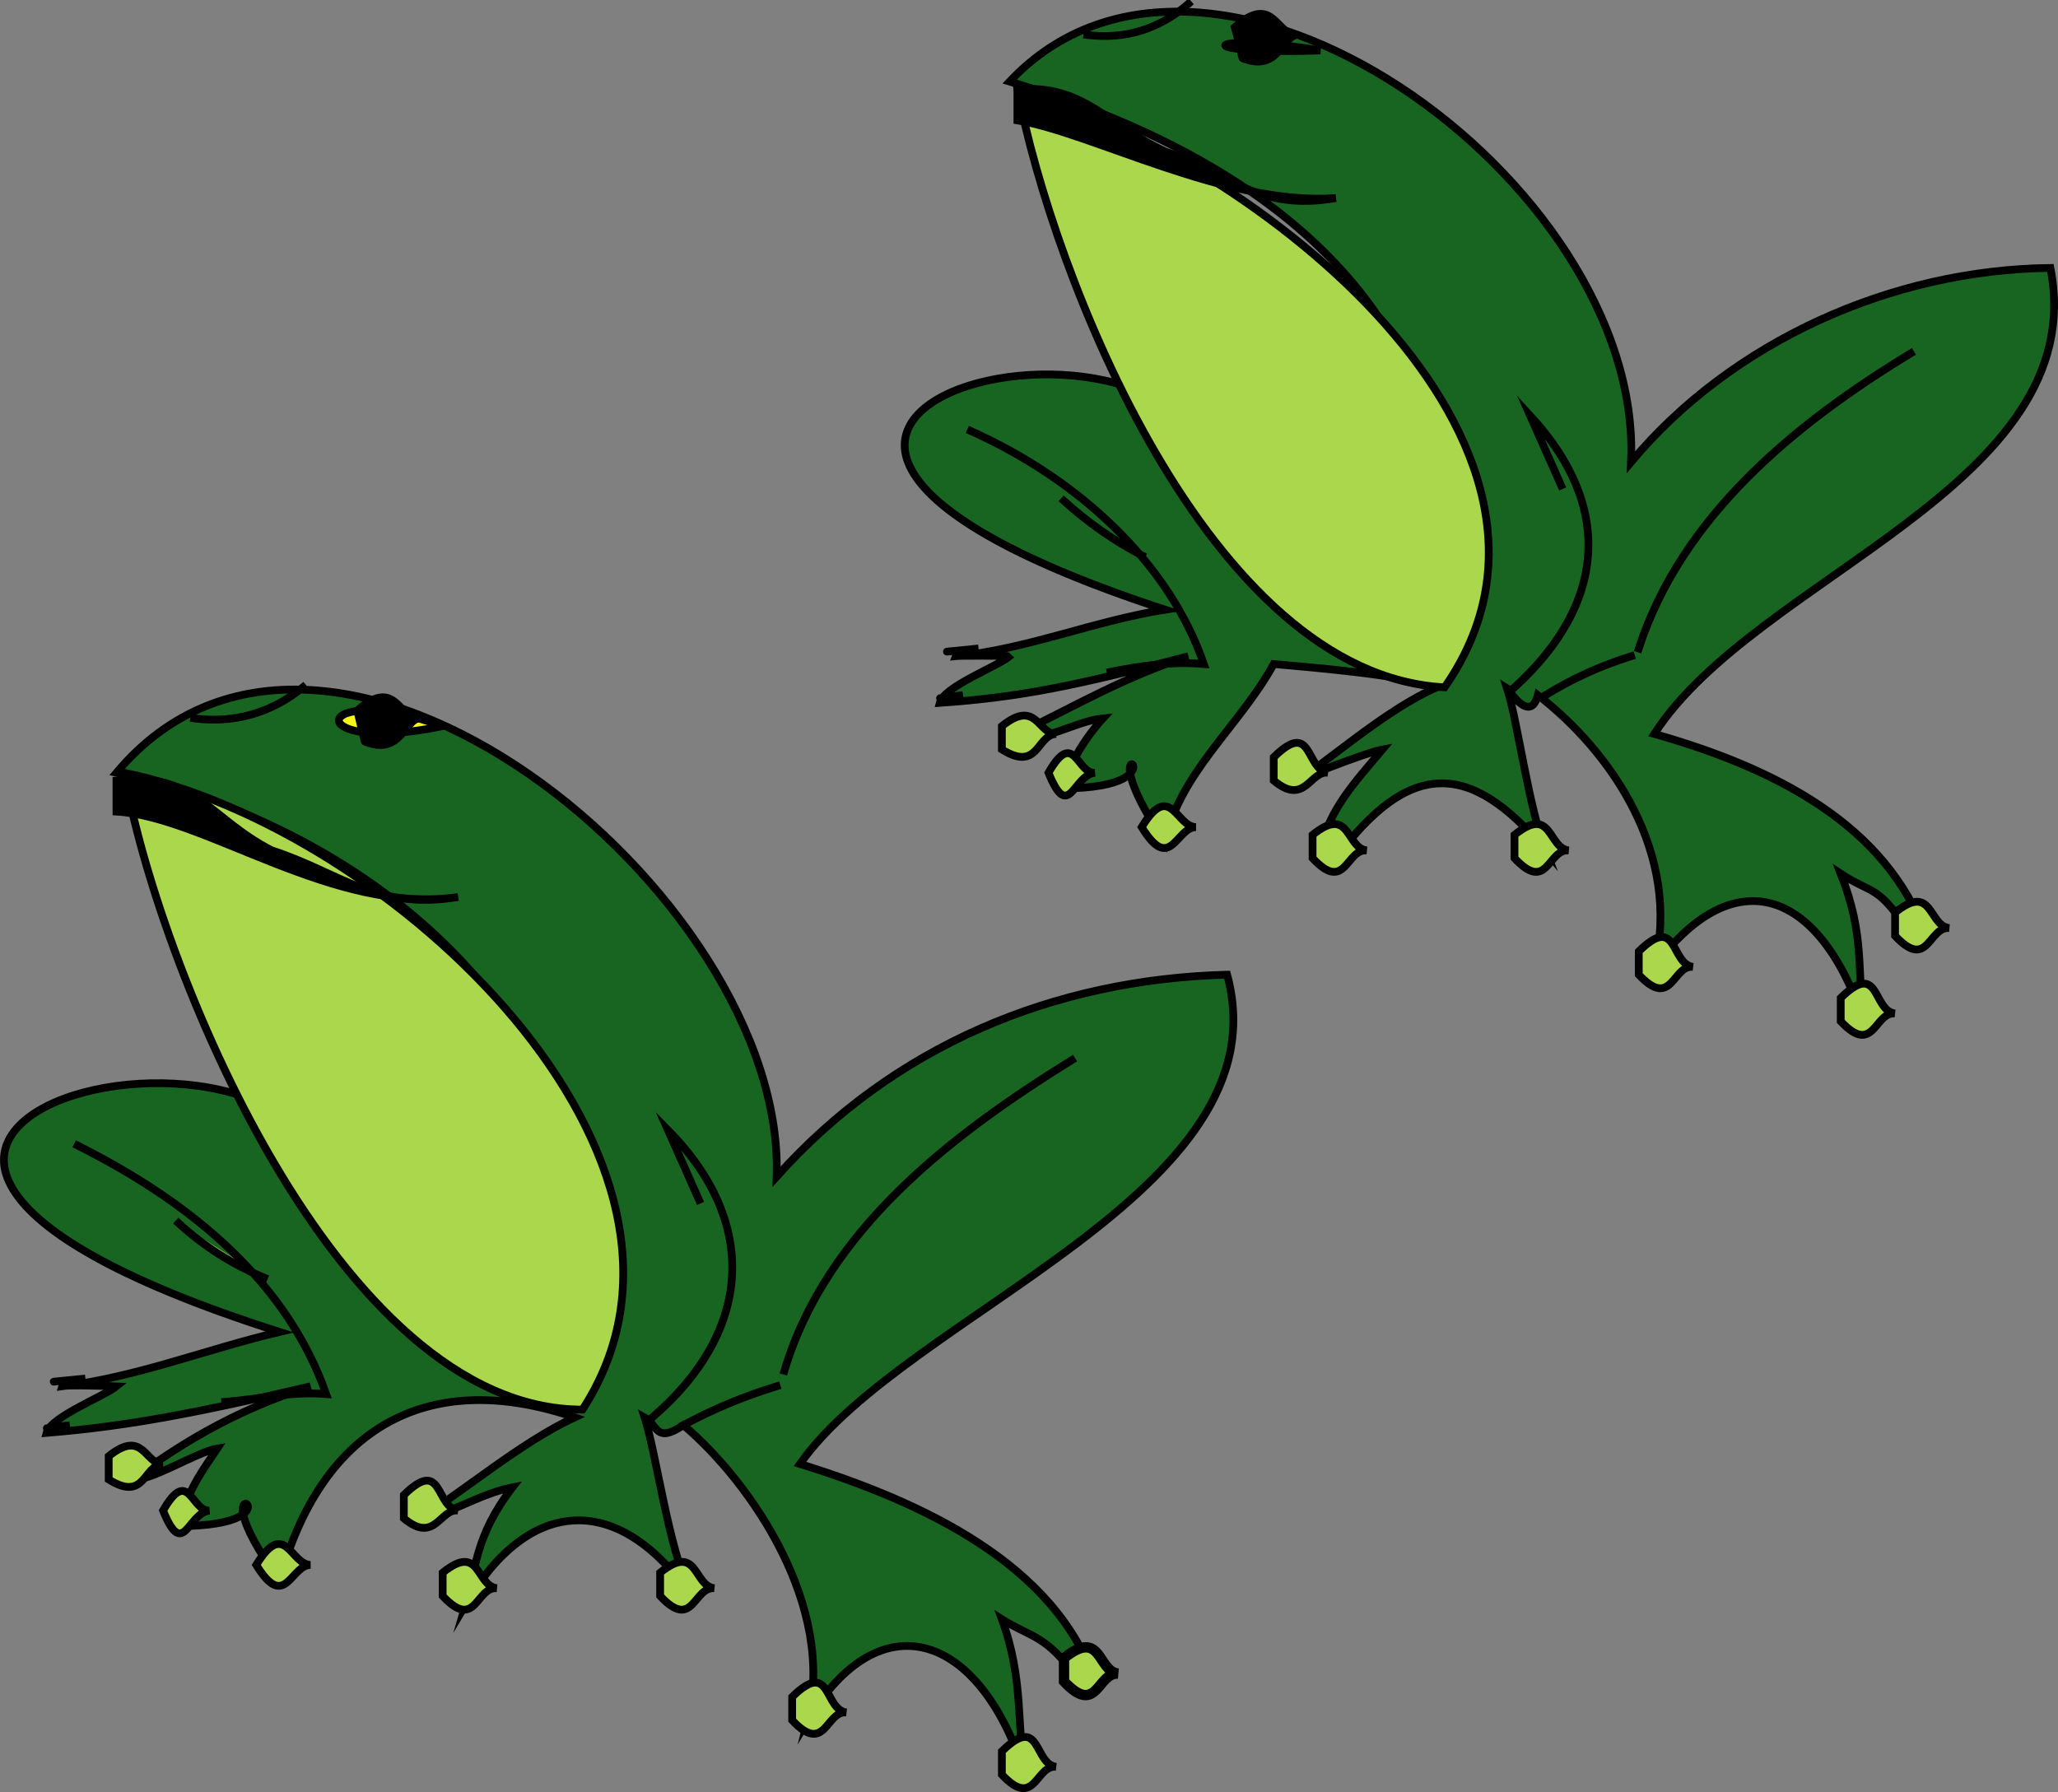 <svg xmlns="http://www.w3.org/2000/svg" xmlns:xlink="http://www.w3.org/1999/xlink" version="1.1" id="Layer_1" x="0px" y="0px" enable-background="new 0 0 822.05 841.89" xml:space="preserve" viewBox="312.15 335.89 198.73 173.06">
<rect x="312.15" y="335.89" width="198.73" height="173.06" fill="#808080" stroke="none"/>
<path fill-rule="evenodd" clip-rule="evenodd" fill="#186522" stroke="#000000" stroke-width="0.75" stroke-linecap="square" stroke-miterlimit="10" d="  M430.648,430.015c-16.769,0.443-32.212,6.881-43.502,19.5c0.915-27.38-43.454-63.274-63.75-39c23.072,5.119,44.095,21.7,45,45  c0.997,25.66-16.572,10.52-24,0c5.107-28.226-70.359-11.711-5.25,9c-7.083,1.668-13.719,4.351-21,5.25  c0.047-0.166,4.924-0.02,5.25,0c-1.194,0.967-6.362,2.95-6.75,4.5c7.971-0.663,14.229-1.875,25.5-4.5  c-7.629,2.411-12.842,5.774-17.25,9c1.666,0.276,6.254-2.666,8.25-3c-0.796,1.233-4.112,5.512-3,7.5  c12.415-0.349,0.041-7.143,9,5.25c3.915-14.37,13.942-20.707,28.5-15.75c-5.291,2.443-11.159,7.497-15,9.75  c2.609-0.135,5.633-2.339,9-3c-3.66,4.726-3.548,8.025-4.5,11.25c6.126-10.426,14.792-10.781,21.75-0.75  c-2.244-4.838-3.324-13.545-4.5-17.25c1.294,0.696,1.011,2.598,3.75,0.75c6.637,5.646,14.725,17.553,12,28.5  c6.928-11.584,16.577-8.644,21,5.25c-0.86-4.67-0.088-9.131-2.25-15c2.91,1.819,4.304,1.437,7.5,6c0.5,0,1,0,1.5,0  c-3.849-11.363-16.715-17.35-28.5-21C399.655,462.663,436.366,451.066,430.648,430.015z M341.396,445.015  C340.51,446.659,341.05,445.657,341.396,445.015L341.396,445.015z M345.896,454.015  C345.896,453.015,345.896,453.015,345.896,454.015L345.896,454.015z"/>
<path fill-rule="evenodd" clip-rule="evenodd" fill="#ABD74C" d="M329.396,454.015c2.805,1.888,5.038,3.923,8.25,5.25  C334.896,457.515,332.146,455.765,329.396,454.015z"/>
<path fill="none" stroke="#000000" stroke-width="0.75" stroke-linecap="square" stroke-miterlimit="10" d="M329.396,454.015  c2.439,2.236,5.19,3.986,8.25,5.25"/>
<path fill-rule="evenodd" clip-rule="evenodd" fill="#ABD74C" stroke="#000000" stroke-width="0.75" stroke-linecap="square" stroke-miterlimit="10" d="  M324.146,475.765C320.023,475.765,320.023,475.765,324.146,475.765L324.146,475.765z"/>
<path fill="none" stroke="#000000" stroke-width="0.75" stroke-linecap="square" stroke-miterlimit="10" d="M387.146,469.765  c-3.154,0.963-6.154,2.209-9,3.75"/>
<path fill="none" stroke="#000000" stroke-width="0.75" stroke-linecap="square" stroke-miterlimit="10" d="M387.896,468.265  c4.055-13.576,16.121-22.781,27.75-30"/>
<path fill="none" stroke="#000000" stroke-width="0.75" stroke-linecap="square" stroke-miterlimit="10" d="M379.646,451.765  c-1-2.25-2-4.5-3-6.75c8.945,9.056,8.048,19.556-1.5,27.75"/>
<path fill="none" stroke="#000000" stroke-width="0.75" stroke-linecap="square" stroke-miterlimit="10" d="M319.646,446.515  c11.245,5.64,20.251,13.332,24,24c-3.375-0.285-6.48,0.5-9.75,0.75"/>
<path fill-rule="evenodd" clip-rule="evenodd" fill="#ABD74C" stroke="#000000" stroke-width="0.75" stroke-linecap="square" stroke-miterlimit="10" d="  M393.896,501.265c-1.978-0.236-2.038,4.185-5.25,0.75c0-0.75,0-1.5,0-2.25C392.45,496.028,391.683,501,393.896,501.265z"/>
<path fill-rule="evenodd" clip-rule="evenodd" fill="#ABD74C" stroke="#000000" stroke-width="0.75" stroke-linecap="square" stroke-miterlimit="10" d="  M414.146,506.515c-1.978-0.236-2.038,4.185-5.25,0.75c0-0.75,0-1.5,0-2.25C412.7,501.278,411.933,506.25,414.146,506.515z"/>
<path fill-rule="evenodd" clip-rule="evenodd" fill="#ABD74C" stroke="#000000" stroke-linecap="square" stroke-miterlimit="10" d="  M420.148,497.515c-2.035-0.185-2.039,4.185-5.252,0.75c0-0.75,0-1.5,0-2.25C418.562,493.051,418.108,497.331,420.148,497.515z"/>
<path fill-rule="evenodd" clip-rule="evenodd" fill="#ABD74C" stroke="#000000" stroke-width="0.75" stroke-linecap="square" stroke-miterlimit="10" d="  M381.146,489.265c-2.035-0.185-2.037,4.186-5.25,0.75c0-0.75,0-1.5,0-2.25C379.562,484.8,379.106,489.081,381.146,489.265z"/>
<path fill-rule="evenodd" clip-rule="evenodd" fill="#ABD74C" stroke="#000000" stroke-width="0.75" stroke-linecap="square" stroke-miterlimit="10" d="  M360.146,489.265c-2.035-0.185-2.037,4.186-5.25,0.75c0-0.75,0-1.5,0-2.25C358.562,484.8,358.106,489.081,360.146,489.265z"/>
<path fill-rule="evenodd" clip-rule="evenodd" fill="#ABD74C" stroke="#000000" stroke-width="0.75" stroke-linecap="square" stroke-miterlimit="10" d="  M356.396,481.765c-1.737-0.252-2.245,3.287-5.25,0.75c0-0.75,0-1.5,0-2.25C354.939,476.538,354.152,481.44,356.396,481.765z"/>
<path fill-rule="evenodd" clip-rule="evenodd" fill="#ABD74C" stroke="#000000" stroke-width="0.75" stroke-linecap="square" stroke-miterlimit="10" d="  M342.146,487.015c-1.928,0-2.47,4.544-5.25,0C339.677,482.471,340.219,487.015,342.146,487.015z"/>
<path fill-rule="evenodd" clip-rule="evenodd" fill="#ABD74C" stroke="#000000" stroke-width="0.75" stroke-linecap="square" stroke-miterlimit="10" d="  M332.396,481.765c-2.111,0.187-2.52,4.867-4.5,0C330.378,477.429,330.637,481.921,332.396,481.765z"/>
<path fill-rule="evenodd" clip-rule="evenodd" fill="#ABD74C" stroke="#000000" stroke-width="0.75" stroke-linecap="square" stroke-miterlimit="10" d="  M327.896,477.265c-1.921,0.081-1.69,3.725-5.25,1.5c0-0.75,0-1.5,0-2.25C326.002,473.811,326.148,477.339,327.896,477.265z"/>
<path fill-rule="evenodd" clip-rule="evenodd" fill="#ABD74C" stroke="#000000" stroke-width="0.75" stroke-linecap="square" stroke-miterlimit="10" d="  M320.396,469.015C316.589,469.394,316.049,469.448,320.396,469.015L320.396,469.015z"/>
<path fill-rule="evenodd" clip-rule="evenodd" fill="#ABD74C" stroke="#000000" stroke-width="0.75" stroke-linecap="square" stroke-miterlimit="10" d="  M318.896,473.515C315.647,473.958,315.894,473.924,318.896,473.515L318.896,473.515z"/>
<path fill-rule="evenodd" clip-rule="evenodd" fill="#F7F619" stroke="#000000" stroke-width="0.75" stroke-linecap="square" stroke-miterlimit="10" d="  M354.896,406.015C340.816,408.926,342.259,401.424,354.896,406.015L354.896,406.015z"/>
<path fill-rule="evenodd" clip-rule="evenodd" stroke="#000000" stroke-width="0.75" stroke-linecap="square" stroke-miterlimit="10" d="  M352.646,405.265c-1.401,0.081-1.782,3.634-5.25,2.25c0.024,0.31-0.692-2.84-0.75-3  C350.383,401.182,350.642,405.381,352.646,405.265z"/>
<path fill="none" stroke="#000000" stroke-width="0.75" stroke-linecap="square" stroke-miterlimit="10" d="M341.396,402.265  c-3.018,2.472-6.634,3.5-10.5,3"/>
<path fill-rule="evenodd" clip-rule="evenodd" fill="#ABD74C" stroke="#000000" stroke-width="0.75" stroke-linecap="square" stroke-miterlimit="10" d="  M368.396,472.015c15.583-23.977-18.417-56.163-44.25-61.5C327.261,428.473,344.555,472.028,368.396,472.015z"/>
<path fill-rule="evenodd" clip-rule="evenodd" stroke="#000000" stroke-width="0.75" stroke-linecap="square" stroke-miterlimit="10" d="  M338.396,418.015c6.616,2.129,9.97,5.814,18,4.5c-12.052,1.77-24.374-7.739-33-8.25c0-1,0-2,0-3  C330.892,410.337,332.393,414.954,338.396,418.015z"/>
<path fill-rule="evenodd" clip-rule="evenodd" fill="#186522" stroke="#000000" stroke-width="0.75" stroke-linecap="square" stroke-miterlimit="10" d="  M510.148,361.765c-15.278,0.159-30.75,7.071-40.5,18.75c1.247-27.204-40.779-57.197-60.002-36.75  c21.833,6.495,40.796,19.282,42.002,42c1.34,25.24-15.683,9.199-22.5,0c4.729-25.665-65.715-11.036-4.5,9  c-6.853,1.083-13.334,3.832-20.252,4.5c0.024-0.086,5.231-0.048,5.25,0c-1.196,0.991-6.36,2.937-6.75,4.5  c7.847-0.544,13.147-1.663,24.002-4.5c-6.303,2.065-10.687,4.686-16.502,7.5c2.39,1.054,5.354-1.196,8.252-1.5  c-0.601,0.642-4.344,5.085-3.002,6.75c12.054-0.388,0.569-7.511,9.002,5.25c1.347-6.706,7.188-11.219,10.5-17.25  c3.406,0.318,12.16,0.987,15.75,2.25c-5.013,2.179-10.819,7.432-13.5,9c-0.086-0.021,6.674-2.722,8.25-3  c-2.534,3.029-5.174,5.761-6,9.75c0.677-0.177,1.177,0.073,1.5,0.75c6.975-9.395,12.876-9.615,20.25-0.75  c-1.672-4.262-2.706-12.596-3.75-15.75c0.039,0.021,2.248,3.667,3,0.75c7.094,5.475,13.928,15.355,11.25,26.25  c7.381-10.098,15.761-8.043,20.25,5.25c-0.732-4.971,0.146-8.189-2.25-14.25c3.057,2.017,3.729,0.998,6.75,6c0.5,0,1,0,1.5,0  c-3.851-10.833-14.809-16.259-26.25-19.5C481.729,391.475,514.246,382.768,510.148,361.765z M426.148,376.015  C426.148,377.015,426.148,377.015,426.148,376.015L426.148,376.015z M430.648,384.265L430.648,384.265z"/>
<path fill-rule="evenodd" clip-rule="evenodd" fill="#ABD74C" d="M414.896,384.265c2.516,1.845,4.718,3.79,7.502,5.25  C419.897,387.765,417.397,386.015,414.896,384.265z"/>
<path fill="none" stroke="#000000" stroke-width="0.75" stroke-linecap="square" stroke-miterlimit="10" d="M414.896,384.265  c2.269,2.061,4.797,3.832,7.502,5.25"/>
<path fill-rule="evenodd" clip-rule="evenodd" fill="#ABD74C" stroke="#000000" stroke-width="0.75" stroke-linecap="square" stroke-miterlimit="10" d="  M410.396,405.265C406.273,405.265,406.273,405.265,410.396,405.265L410.396,405.265z"/>
<path fill="none" stroke="#000000" stroke-width="0.75" stroke-linecap="square" stroke-miterlimit="10" d="M469.648,399.265  c-2.914,0.91-5.68,2.165-8.25,3.75"/>
<path fill="none" stroke="#000000" stroke-width="0.75" stroke-linecap="square" stroke-miterlimit="10" d="M470.398,398.515  c4.147-12.781,15.099-21.718,26.25-28.5"/>
<path fill="none" stroke="#000000" stroke-width="0.75" stroke-linecap="square" stroke-miterlimit="10" d="M462.898,382.765  c-1-2.25-2-4.5-3-6.75c8.102,8.763,7.355,18.188-1.5,26.25"/>
<path fill="none" stroke="#000000" stroke-width="0.75" stroke-linecap="square" stroke-miterlimit="10" d="M405.896,377.515  c10.434,4.677,19.146,12.741,22.502,22.5c-3.119-0.273-5.973,0.155-9,0.75"/>
<path fill-rule="evenodd" clip-rule="evenodd" fill="#ABD74C" stroke="#000000" stroke-width="0.75" stroke-linecap="square" stroke-miterlimit="10" d="  M475.648,429.265c-1.978-0.236-2.038,4.185-5.25,0.75c0-0.75,0-1.5,0-2.25C474.202,424.028,473.435,429,475.648,429.265z"/>
<path fill-rule="evenodd" clip-rule="evenodd" fill="#ABD74C" stroke="#000000" stroke-width="0.75" stroke-linecap="square" stroke-miterlimit="10" d="  M495.148,433.765c-1.978-0.236-2.038,4.185-5.25,0.75c0-0.75,0-1.5,0-2.25C493.702,428.528,492.935,433.5,495.148,433.765z"/>
<path fill-rule="evenodd" clip-rule="evenodd" fill="#ABD74C" stroke="#000000" stroke-width="0.75" stroke-linecap="square" stroke-miterlimit="10" d="  M500.398,425.515c-2.035-0.185-2.037,4.186-5.25,0.75c0-0.75,0-1.5,0-2.25C498.813,421.05,498.358,425.331,500.398,425.515z"/>
<path fill-rule="evenodd" clip-rule="evenodd" fill="#ABD74C" stroke="#000000" stroke-width="0.75" stroke-linecap="square" stroke-miterlimit="10" d="  M463.648,418.015c-2.035-0.184-2.037,4.186-5.25,0.75c0-0.75,0-1.5,0-2.25C462.063,413.55,461.608,417.831,463.648,418.015z"/>
<path fill-rule="evenodd" clip-rule="evenodd" fill="#ABD74C" stroke="#000000" stroke-width="0.75" stroke-linecap="square" stroke-miterlimit="10" d="  M444.148,418.015c-2.035-0.184-2.037,4.186-5.25,0.75c0-0.75,0-1.5,0-2.25C442.563,413.55,442.108,417.831,444.148,418.015z"/>
<path fill-rule="evenodd" clip-rule="evenodd" fill="#ABD74C" stroke="#000000" stroke-width="0.75" stroke-linecap="square" stroke-miterlimit="10" d="  M440.398,410.515c-1.737-0.252-2.245,3.288-5.25,0.75c0-0.75,0-1.5,0-2.25C438.941,405.288,438.154,410.19,440.398,410.515z"/>
<path fill-rule="evenodd" clip-rule="evenodd" fill="#ABD74C" stroke="#000000" stroke-width="0.75" stroke-linecap="square" stroke-miterlimit="10" d="  M427.648,415.765c-1.928,0-2.47,4.544-5.25,0C425.179,411.221,425.721,415.765,427.648,415.765z"/>
<path fill-rule="evenodd" clip-rule="evenodd" fill="#ABD74C" stroke="#000000" stroke-width="0.75" stroke-linecap="square" stroke-miterlimit="10" d="  M417.896,410.515c-2.111,0.187-2.52,4.867-4.5,0C415.878,406.18,416.137,410.671,417.896,410.515z"/>
<path fill-rule="evenodd" clip-rule="evenodd" fill="#ABD74C" stroke="#000000" stroke-width="0.75" stroke-linecap="square" stroke-miterlimit="10" d="  M414.146,406.765c-1.921,0.082-1.69,3.725-5.25,1.5c0-0.75,0-1.5,0-2.25C412.252,403.311,412.398,406.839,414.146,406.765z"/>
<path fill-rule="evenodd" clip-rule="evenodd" fill="#ABD74C" stroke="#000000" stroke-width="0.75" stroke-linecap="square" stroke-miterlimit="10" d="  M406.646,398.515C402.839,398.894,402.299,398.948,406.646,398.515L406.646,398.515z"/>
<path fill-rule="evenodd" clip-rule="evenodd" fill="#ABD74C" stroke="#000000" stroke-width="0.75" stroke-linecap="square" stroke-miterlimit="10" d="  M405.146,403.015C401.897,403.458,402.144,403.425,405.146,403.015L405.146,403.015z"/>
<path fill-rule="evenodd" clip-rule="evenodd" fill="#F7F619" stroke="#000000" stroke-width="0.75" stroke-linecap="square" stroke-miterlimit="10" d="  M439.648,340.765C426.397,341.215,428.456,338.908,439.648,340.765L439.648,340.765z"/>
<path fill-rule="evenodd" clip-rule="evenodd" stroke="#000000" stroke-width="0.75" stroke-linecap="square" stroke-miterlimit="10" d="  M437.398,339.265c-1.401,0.081-1.782,3.634-5.25,2.25c0.024,0.31-0.692-2.84-0.75-3  C435.136,335.182,435.395,339.381,437.398,339.265z"/>
<path fill="none" stroke="#000000" stroke-width="0.75" stroke-linecap="square" stroke-miterlimit="10" d="M426.898,336.265  c-2.797,2.435-6.106,3.459-9.752,3"/>
<path fill-rule="evenodd" clip-rule="evenodd" fill="#ABD74C" stroke="#000000" stroke-width="0.75" stroke-linecap="square" stroke-miterlimit="10" d="  M451.648,402.265c16.365-23.473-18.054-50.972-41.252-57.75C413.781,362.29,428.813,401.073,451.648,402.265z"/>
<path fill-rule="evenodd" clip-rule="evenodd" stroke="#000000" stroke-width="0.75" stroke-linecap="square" stroke-miterlimit="10" d="  M424.648,350.515c6.271,2.111,8.92,5.837,16.5,4.5c-10.596,0.802-23.566-6.331-30.752-7.5c0-1,0-2,0-3  C416.818,344.013,418.987,347.905,424.648,350.515z"/>
</svg>